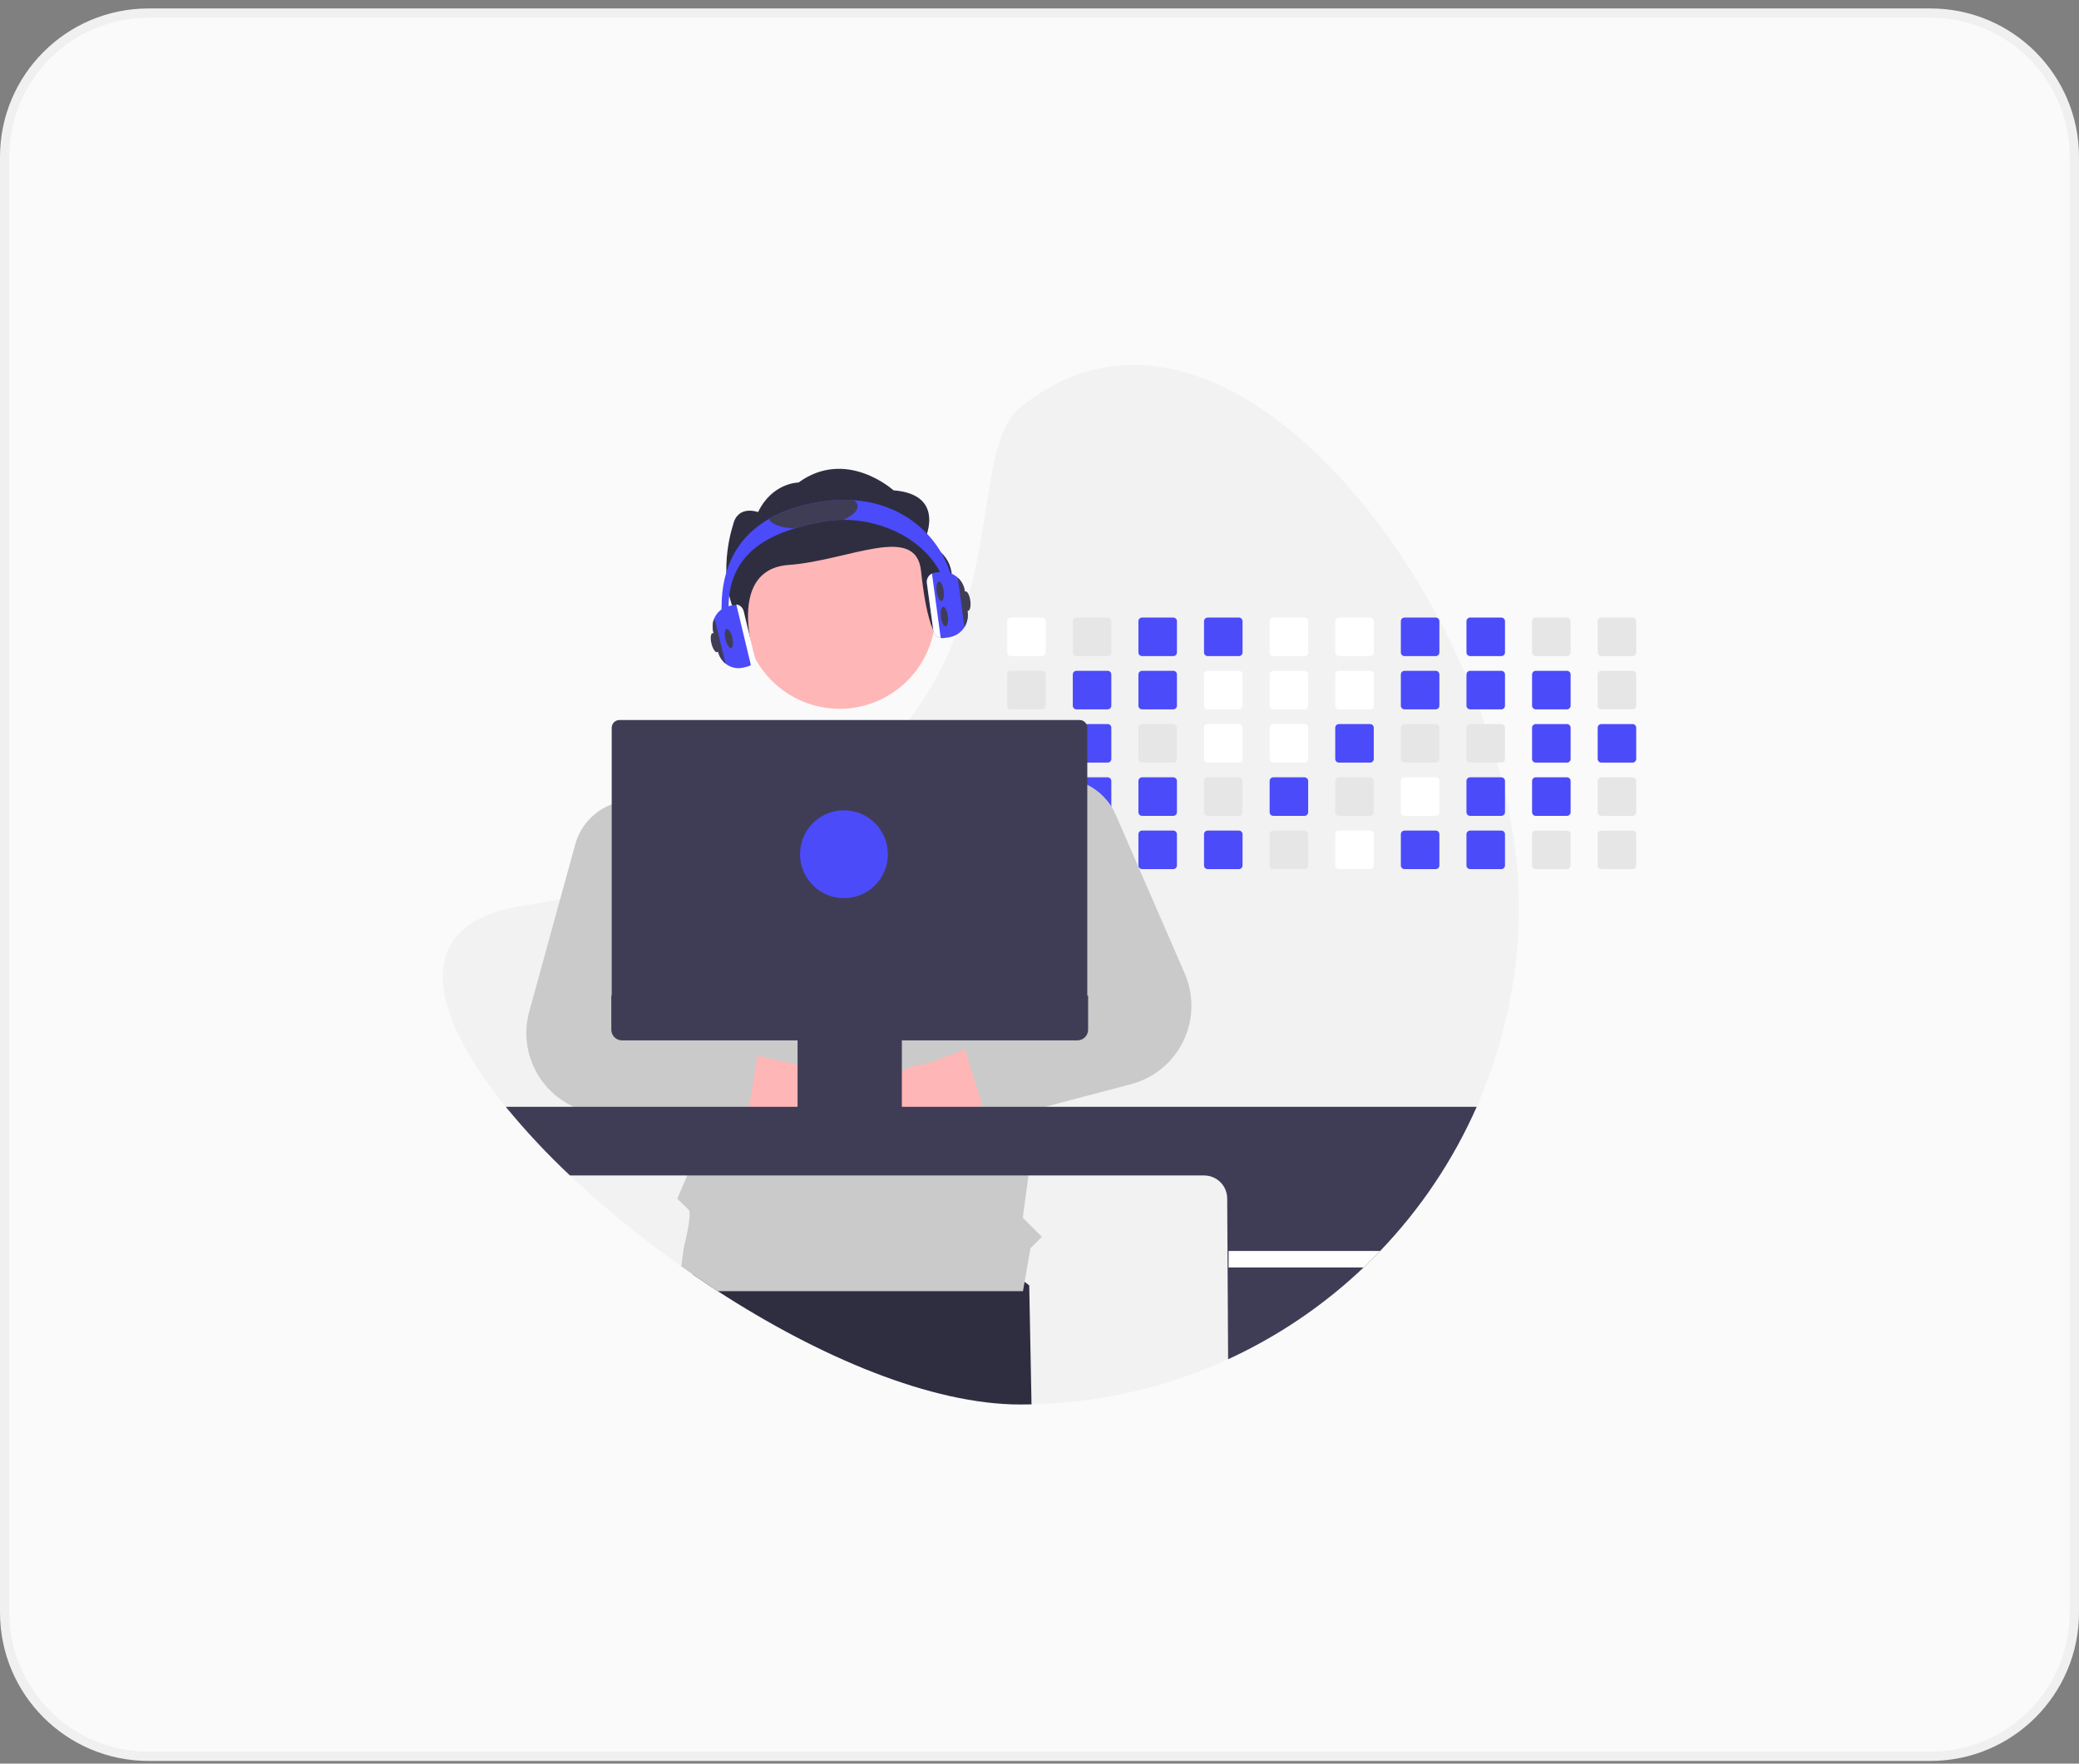 <svg width="224" height="190" viewBox="0 0 224 190" fill="none" xmlns="http://www.w3.org/2000/svg">
<rect x="0" y="0" width="224" height="190" fill="#808080" stroke="none"/>
<path d="M0.5 16.911C0.5 8.351 7.44 1.411 16 1.411H208C216.56 1.411 223.5 8.351 223.5 16.911V173.711C223.5 182.272 216.56 189.211 208 189.211H16C7.44 189.211 0.5 182.272 0.5 173.711V16.911Z" fill="#FAFAFA"/>
<path d="M0.5 16.911C0.5 8.351 7.44 1.411 16 1.411H208C216.56 1.411 223.5 8.351 223.5 16.911V173.711C223.5 182.272 216.56 189.211 208 189.211H16C7.44 189.211 0.5 182.272 0.5 173.711V16.911Z" stroke="#F0F0F0"/>
<g clip-path="url(#clip0_51_435)">
<path d="M163.645 97.598C163.662 111.456 158.305 124.782 148.701 134.773C148.122 135.38 147.527 135.971 146.917 136.548C145.987 137.433 145.026 138.283 144.034 139.099C134.752 146.746 123.164 151.043 111.14 151.297C110.739 151.307 110.337 151.311 109.933 151.311C100.344 151.311 88.282 146.189 77.337 139.099C76.431 138.512 75.534 137.912 74.644 137.298C74.229 137.014 73.815 136.726 73.403 136.433C69.182 133.452 65.174 130.179 61.411 126.637C58.947 124.324 56.637 121.854 54.495 119.241C46.084 108.867 44.23 99.519 56.22 97.598C57.639 97.371 59.017 97.129 60.353 96.871C62.288 96.499 64.14 96.097 65.909 95.665C68.292 95.087 70.53 94.459 72.624 93.782C73.329 93.555 74.017 93.324 74.69 93.088C84.628 89.597 91.28 85.045 95.808 80.106C96.576 79.27 97.284 78.424 97.932 77.567C98.924 76.264 99.825 74.894 100.628 73.468C101.737 71.485 102.668 69.408 103.411 67.261L103.452 67.144C107.055 56.751 105.959 47.112 109.933 43.886C126.923 30.093 148.075 49.735 158.003 72.897C158.503 74.065 158.974 75.239 159.415 76.42C159.613 76.948 159.804 77.476 159.988 78.006C160.472 79.386 160.911 80.77 161.305 82.157C161.456 82.687 161.6 83.215 161.737 83.743C161.884 84.313 162.024 84.882 162.154 85.45C163.12 89.612 163.645 93.717 163.645 97.598Z" fill="#F2F2F2"/>
<path d="M111.14 151.297C110.739 151.306 110.337 151.311 109.933 151.311C100.344 151.311 88.282 146.189 77.337 139.098C76.431 138.512 75.534 137.912 74.644 137.298L75.424 132.551L99.04 129.415L110.893 138.479L111.14 151.297Z" fill="#2F2E41"/>
<path d="M112.276 66.531H108.911C108.807 66.531 108.707 66.573 108.633 66.646C108.56 66.72 108.518 66.82 108.518 66.924V70.291C108.518 70.343 108.528 70.394 108.548 70.441C108.568 70.489 108.597 70.532 108.633 70.568C108.67 70.605 108.713 70.634 108.761 70.653C108.809 70.673 108.86 70.683 108.911 70.683H112.276C112.38 70.683 112.48 70.641 112.554 70.568C112.628 70.495 112.669 70.395 112.67 70.291V66.924C112.669 66.82 112.628 66.72 112.554 66.647C112.48 66.573 112.381 66.531 112.276 66.531Z" fill="white"/>
<path d="M112.276 72.269H108.911C108.807 72.269 108.707 72.31 108.633 72.384C108.56 72.457 108.518 72.557 108.518 72.662V76.028C108.518 76.08 108.528 76.131 108.548 76.179C108.568 76.226 108.597 76.269 108.633 76.306C108.67 76.342 108.713 76.371 108.761 76.391C108.809 76.41 108.86 76.42 108.911 76.42H112.276C112.38 76.42 112.48 76.379 112.554 76.305C112.628 76.232 112.669 76.132 112.67 76.028V72.662C112.669 72.558 112.628 72.458 112.554 72.384C112.48 72.31 112.381 72.269 112.276 72.269Z" fill="#E6E6E6"/>
<path d="M112.276 78.006H108.911C108.807 78.006 108.707 78.047 108.633 78.121C108.56 78.195 108.518 78.295 108.518 78.399V81.764C108.518 81.816 108.528 81.867 108.548 81.915C108.567 81.963 108.596 82.006 108.633 82.042C108.669 82.079 108.713 82.108 108.761 82.128C108.808 82.147 108.859 82.157 108.911 82.157H112.276C112.381 82.157 112.481 82.116 112.554 82.042C112.628 81.968 112.669 81.868 112.67 81.764V78.399C112.669 78.295 112.628 78.195 112.554 78.121C112.48 78.048 112.381 78.006 112.276 78.006Z" fill="#E6E6E6"/>
<path d="M112.663 84.067C112.647 83.976 112.599 83.894 112.528 83.835C112.458 83.776 112.369 83.744 112.276 83.743H108.911C108.807 83.743 108.707 83.785 108.633 83.858C108.56 83.932 108.518 84.032 108.518 84.136V87.502C108.518 87.553 108.528 87.604 108.548 87.652C108.567 87.7 108.596 87.743 108.633 87.78C108.669 87.816 108.713 87.845 108.761 87.865C108.808 87.885 108.859 87.895 108.911 87.895H112.276C112.381 87.895 112.481 87.853 112.554 87.779C112.628 87.706 112.669 87.606 112.67 87.502V84.136C112.67 84.113 112.668 84.09 112.663 84.067Z" fill="#E6E6E6"/>
<path d="M112.429 89.511C112.381 89.491 112.329 89.481 112.276 89.481H108.911C108.859 89.481 108.808 89.491 108.761 89.51C108.713 89.53 108.669 89.559 108.633 89.596C108.596 89.632 108.567 89.675 108.548 89.723C108.528 89.771 108.518 89.822 108.518 89.874V93.239C108.518 93.291 108.528 93.342 108.548 93.39C108.567 93.438 108.596 93.481 108.633 93.518C108.669 93.554 108.713 93.583 108.76 93.603C108.808 93.622 108.859 93.632 108.911 93.632H112.276C112.381 93.632 112.481 93.591 112.554 93.517C112.628 93.443 112.669 93.343 112.67 93.239V89.874C112.669 89.796 112.646 89.721 112.604 89.656C112.561 89.592 112.5 89.541 112.429 89.511Z" fill="#E6E6E6"/>
<path d="M119.346 66.531H115.98C115.876 66.531 115.776 66.573 115.703 66.646C115.629 66.72 115.587 66.82 115.587 66.924V70.291C115.587 70.343 115.598 70.394 115.617 70.441C115.637 70.489 115.666 70.532 115.703 70.568C115.739 70.605 115.783 70.634 115.83 70.653C115.878 70.673 115.929 70.683 115.98 70.683H119.346C119.45 70.683 119.55 70.641 119.623 70.568C119.697 70.495 119.738 70.395 119.739 70.291V66.924C119.739 66.82 119.697 66.72 119.623 66.647C119.55 66.573 119.45 66.531 119.346 66.531Z" fill="#E6E6E6"/>
<path d="M119.346 72.269H115.98C115.876 72.269 115.776 72.31 115.703 72.384C115.629 72.457 115.587 72.557 115.587 72.662V76.028C115.587 76.08 115.598 76.131 115.617 76.179C115.637 76.226 115.666 76.269 115.703 76.306C115.739 76.342 115.783 76.371 115.83 76.391C115.878 76.41 115.929 76.42 115.98 76.42H119.346C119.45 76.42 119.55 76.379 119.623 76.305C119.697 76.232 119.738 76.132 119.739 76.028V72.662C119.739 72.558 119.697 72.458 119.623 72.384C119.55 72.31 119.45 72.269 119.346 72.269Z" fill="#4B4BFA"/>
<path d="M119.346 78.006H115.98C115.876 78.006 115.776 78.047 115.703 78.121C115.629 78.195 115.587 78.295 115.587 78.399V81.764C115.587 81.816 115.597 81.867 115.617 81.915C115.637 81.963 115.666 82.006 115.702 82.042C115.739 82.079 115.782 82.108 115.83 82.128C115.878 82.147 115.929 82.157 115.98 82.157H119.346C119.45 82.157 119.55 82.116 119.624 82.042C119.697 81.968 119.739 81.868 119.739 81.764V78.399C119.739 78.295 119.697 78.195 119.623 78.121C119.55 78.048 119.45 78.006 119.346 78.006Z" fill="#4B4BFA"/>
<path d="M119.346 83.743H115.98C115.898 83.743 115.818 83.769 115.751 83.818C115.684 83.866 115.634 83.934 115.609 84.012C115.595 84.052 115.587 84.094 115.587 84.136V87.502C115.587 87.553 115.597 87.604 115.617 87.652C115.637 87.7 115.666 87.743 115.702 87.78C115.739 87.816 115.782 87.845 115.83 87.865C115.878 87.885 115.929 87.895 115.98 87.895H119.346C119.45 87.895 119.55 87.853 119.624 87.779C119.697 87.706 119.739 87.606 119.739 87.502V84.136C119.739 84.032 119.697 83.932 119.623 83.859C119.55 83.785 119.45 83.743 119.346 83.743Z" fill="#4B4BFA"/>
<path d="M119.346 89.481H115.98C115.929 89.481 115.878 89.491 115.83 89.51C115.782 89.53 115.739 89.559 115.702 89.596C115.666 89.632 115.637 89.675 115.617 89.723C115.597 89.771 115.587 89.822 115.587 89.874V93.239C115.587 93.291 115.597 93.342 115.617 93.39C115.637 93.437 115.666 93.481 115.702 93.517C115.739 93.554 115.782 93.583 115.83 93.603C115.878 93.622 115.929 93.632 115.98 93.632H119.346C119.45 93.632 119.55 93.591 119.624 93.517C119.697 93.443 119.739 93.343 119.739 93.239V89.874C119.739 89.77 119.697 89.67 119.624 89.596C119.55 89.522 119.45 89.481 119.346 89.481Z" fill="#E6E6E6"/>
<path d="M126.415 66.531H123.05C122.946 66.531 122.846 66.573 122.772 66.646C122.698 66.72 122.657 66.82 122.657 66.924V70.291C122.657 70.343 122.667 70.394 122.687 70.441C122.707 70.489 122.736 70.532 122.772 70.568C122.809 70.605 122.852 70.634 122.9 70.653C122.947 70.673 122.998 70.683 123.05 70.683H126.415C126.519 70.683 126.619 70.641 126.693 70.568C126.766 70.495 126.808 70.395 126.808 70.291V66.924C126.808 66.82 126.766 66.72 126.693 66.647C126.619 66.573 126.519 66.531 126.415 66.531Z" fill="#4B4BFA"/>
<path d="M126.415 72.269H123.05C122.946 72.269 122.846 72.31 122.772 72.384C122.698 72.457 122.657 72.557 122.657 72.662V76.028C122.657 76.08 122.667 76.131 122.687 76.179C122.707 76.226 122.736 76.269 122.772 76.306C122.809 76.342 122.852 76.371 122.9 76.391C122.947 76.41 122.998 76.42 123.05 76.42H126.415C126.519 76.42 126.619 76.379 126.693 76.305C126.766 76.232 126.808 76.132 126.808 76.028V72.662C126.808 72.558 126.766 72.458 126.693 72.384C126.619 72.31 126.519 72.269 126.415 72.269Z" fill="#4B4BFA"/>
<path d="M126.415 78.006H123.05C122.946 78.006 122.846 78.047 122.772 78.121C122.698 78.195 122.657 78.295 122.657 78.399V81.764C122.657 81.816 122.667 81.867 122.686 81.915C122.706 81.963 122.735 82.006 122.772 82.042C122.808 82.079 122.852 82.108 122.899 82.128C122.947 82.147 122.998 82.157 123.05 82.157H126.415C126.519 82.157 126.619 82.116 126.693 82.042C126.767 81.968 126.808 81.868 126.808 81.764V78.399C126.808 78.295 126.766 78.195 126.693 78.121C126.619 78.048 126.519 78.006 126.415 78.006Z" fill="#E6E6E6"/>
<path d="M126.415 83.743H123.05C122.946 83.743 122.846 83.785 122.772 83.858C122.698 83.932 122.657 84.032 122.657 84.136V87.502C122.657 87.553 122.667 87.604 122.686 87.652C122.706 87.7 122.735 87.743 122.772 87.78C122.808 87.816 122.852 87.845 122.899 87.865C122.947 87.885 122.998 87.895 123.05 87.895H126.415C126.519 87.895 126.619 87.853 126.693 87.779C126.767 87.706 126.808 87.606 126.808 87.502V84.136C126.808 84.032 126.766 83.932 126.693 83.859C126.619 83.785 126.519 83.743 126.415 83.743Z" fill="#4B4BFA"/>
<path d="M126.415 89.481H123.05C122.998 89.481 122.947 89.491 122.899 89.51C122.852 89.53 122.808 89.559 122.772 89.596C122.735 89.632 122.706 89.675 122.686 89.723C122.667 89.771 122.657 89.822 122.657 89.874V93.239C122.657 93.291 122.667 93.342 122.686 93.39C122.706 93.437 122.735 93.481 122.772 93.517C122.808 93.554 122.852 93.583 122.899 93.603C122.947 93.622 122.998 93.632 123.05 93.632H126.415C126.519 93.632 126.619 93.591 126.693 93.517C126.767 93.443 126.808 93.343 126.808 93.239V89.874C126.808 89.77 126.767 89.67 126.693 89.596C126.619 89.522 126.519 89.481 126.415 89.481Z" fill="#4B4BFA"/>
<path d="M133.484 66.531H130.119C130.015 66.531 129.915 66.573 129.841 66.646C129.768 66.72 129.726 66.82 129.726 66.924V70.291C129.726 70.343 129.736 70.394 129.756 70.441C129.776 70.489 129.805 70.532 129.841 70.568C129.878 70.605 129.921 70.634 129.969 70.653C130.017 70.673 130.068 70.683 130.119 70.683H133.484C133.588 70.683 133.688 70.641 133.762 70.568C133.836 70.495 133.877 70.395 133.878 70.291V66.924C133.877 66.82 133.836 66.72 133.762 66.647C133.688 66.573 133.589 66.531 133.484 66.531Z" fill="#4B4BFA"/>
<path d="M133.484 72.269H130.119C130.015 72.269 129.915 72.31 129.841 72.384C129.768 72.457 129.726 72.557 129.726 72.662V76.028C129.726 76.08 129.736 76.131 129.756 76.179C129.776 76.226 129.805 76.269 129.841 76.306C129.878 76.342 129.921 76.371 129.969 76.391C130.017 76.41 130.068 76.42 130.119 76.42H133.484C133.588 76.42 133.688 76.379 133.762 76.305C133.836 76.232 133.877 76.132 133.878 76.028V72.662C133.877 72.558 133.836 72.458 133.762 72.384C133.688 72.31 133.589 72.269 133.484 72.269Z" fill="white"/>
<path d="M133.484 78.006H130.119C130.015 78.006 129.915 78.047 129.841 78.121C129.768 78.195 129.726 78.295 129.726 78.399V81.764C129.726 81.816 129.736 81.867 129.756 81.915C129.776 81.963 129.804 82.006 129.841 82.042C129.877 82.079 129.921 82.108 129.969 82.128C130.016 82.147 130.067 82.157 130.119 82.157H133.484C133.589 82.157 133.689 82.116 133.762 82.042C133.836 81.968 133.877 81.868 133.878 81.764V78.399C133.877 78.295 133.836 78.195 133.762 78.121C133.688 78.048 133.589 78.006 133.484 78.006Z" fill="white"/>
<path d="M133.484 83.743H130.119C130.015 83.743 129.915 83.785 129.841 83.858C129.768 83.932 129.726 84.032 129.726 84.136V87.502C129.726 87.553 129.736 87.604 129.756 87.652C129.776 87.7 129.804 87.743 129.841 87.78C129.877 87.816 129.921 87.845 129.969 87.865C130.016 87.885 130.067 87.895 130.119 87.895H133.484C133.589 87.895 133.689 87.853 133.762 87.779C133.836 87.706 133.877 87.606 133.878 87.502V84.136C133.877 84.032 133.836 83.932 133.762 83.859C133.688 83.785 133.589 83.743 133.484 83.743Z" fill="#E6E6E6"/>
<path d="M133.484 89.481H130.119C130.067 89.481 130.016 89.491 129.969 89.51C129.921 89.53 129.877 89.559 129.841 89.596C129.804 89.632 129.776 89.675 129.756 89.723C129.736 89.771 129.726 89.822 129.726 89.874V93.239C129.726 93.291 129.736 93.342 129.756 93.39C129.776 93.437 129.804 93.481 129.841 93.517C129.877 93.554 129.921 93.583 129.969 93.603C130.016 93.622 130.067 93.632 130.119 93.632H133.484C133.589 93.632 133.689 93.591 133.762 93.517C133.836 93.443 133.877 93.343 133.878 93.239V89.874C133.877 89.77 133.836 89.67 133.762 89.596C133.689 89.522 133.589 89.481 133.484 89.481Z" fill="#4B4BFA"/>
<path d="M140.554 66.531H137.187C137.083 66.532 136.983 66.573 136.91 66.647C136.836 66.721 136.795 66.82 136.795 66.924V70.291C136.795 70.395 136.836 70.495 136.91 70.568C136.983 70.641 137.083 70.683 137.187 70.683H140.554C140.658 70.683 140.757 70.641 140.831 70.568C140.905 70.495 140.946 70.395 140.947 70.291V66.924C140.946 66.82 140.905 66.72 140.831 66.647C140.758 66.573 140.658 66.531 140.554 66.531Z" fill="white"/>
<path d="M140.554 72.269H137.187C137.083 72.269 136.983 72.311 136.91 72.384C136.836 72.458 136.795 72.558 136.795 72.662V76.028C136.795 76.132 136.836 76.232 136.91 76.305C136.983 76.379 137.083 76.42 137.187 76.42H140.554C140.658 76.42 140.757 76.379 140.831 76.305C140.905 76.232 140.946 76.132 140.947 76.028V72.662C140.946 72.558 140.905 72.458 140.831 72.384C140.758 72.31 140.658 72.269 140.554 72.269Z" fill="white"/>
<path d="M140.554 78.006H137.187C137.083 78.006 136.983 78.048 136.91 78.121C136.836 78.195 136.795 78.295 136.795 78.399V81.764C136.795 81.816 136.805 81.867 136.825 81.915C136.844 81.962 136.873 82.005 136.909 82.042C136.946 82.079 136.989 82.108 137.037 82.127C137.084 82.147 137.135 82.157 137.187 82.157H140.554C140.658 82.157 140.758 82.116 140.831 82.042C140.905 81.968 140.947 81.868 140.947 81.764V78.399C140.946 78.295 140.905 78.195 140.831 78.121C140.758 78.048 140.658 78.006 140.554 78.006Z" fill="white"/>
<path d="M140.554 83.743H137.187C137.083 83.743 136.983 83.785 136.91 83.859C136.836 83.933 136.795 84.032 136.795 84.136V87.502C136.795 87.553 136.805 87.604 136.825 87.652C136.844 87.7 136.873 87.743 136.909 87.779C136.946 87.816 136.989 87.845 137.037 87.865C137.084 87.884 137.135 87.895 137.187 87.895H140.554C140.658 87.895 140.758 87.853 140.831 87.779C140.905 87.706 140.947 87.606 140.947 87.502V84.136C140.946 84.032 140.905 83.932 140.831 83.859C140.758 83.785 140.658 83.743 140.554 83.743Z" fill="#4B4BFA"/>
<path d="M140.554 89.481H137.187C137.135 89.481 137.084 89.491 137.037 89.511C136.989 89.531 136.946 89.559 136.909 89.596C136.873 89.633 136.844 89.676 136.825 89.724C136.805 89.771 136.795 89.822 136.795 89.874V93.239C136.795 93.291 136.805 93.342 136.825 93.389C136.844 93.437 136.873 93.48 136.909 93.517C136.946 93.553 136.989 93.582 137.037 93.602C137.084 93.622 137.135 93.632 137.187 93.632H140.554C140.658 93.632 140.758 93.591 140.831 93.517C140.905 93.443 140.947 93.343 140.947 93.239V89.874C140.947 89.77 140.905 89.67 140.831 89.596C140.758 89.522 140.658 89.481 140.554 89.481Z" fill="#E6E6E6"/>
<path d="M147.623 66.531H144.256C144.152 66.532 144.052 66.573 143.979 66.647C143.906 66.721 143.864 66.82 143.865 66.924V70.291C143.865 70.395 143.906 70.495 143.979 70.568C144.053 70.641 144.152 70.683 144.256 70.683H147.623C147.727 70.683 147.827 70.641 147.9 70.568C147.974 70.495 148.016 70.395 148.016 70.291V66.924C148.016 66.82 147.974 66.72 147.9 66.647C147.827 66.573 147.727 66.532 147.623 66.531Z" fill="white"/>
<path d="M147.623 72.269H144.256C144.152 72.269 144.052 72.311 143.979 72.384C143.906 72.458 143.864 72.558 143.865 72.662V76.028C143.865 76.132 143.906 76.232 143.979 76.305C144.053 76.379 144.152 76.42 144.256 76.42H147.623C147.727 76.42 147.827 76.379 147.9 76.305C147.974 76.232 148.016 76.132 148.016 76.028V72.662C148.016 72.558 147.974 72.458 147.9 72.384C147.827 72.31 147.727 72.269 147.623 72.269Z" fill="white"/>
<path d="M147.623 78.006H144.256C144.152 78.006 144.052 78.048 143.979 78.121C143.906 78.195 143.864 78.295 143.865 78.399V81.764C143.864 81.816 143.874 81.867 143.894 81.915C143.914 81.962 143.942 82.005 143.979 82.042C144.015 82.079 144.058 82.108 144.106 82.127C144.154 82.147 144.205 82.157 144.256 82.157H147.623C147.727 82.157 147.827 82.116 147.901 82.042C147.974 81.968 148.016 81.868 148.016 81.764V78.399C148.016 78.295 147.974 78.195 147.9 78.121C147.827 78.048 147.727 78.006 147.623 78.006Z" fill="#4B4BFA"/>
<path d="M147.623 83.743H144.256C144.152 83.743 144.052 83.785 143.979 83.859C143.906 83.933 143.864 84.032 143.865 84.136V87.502C143.864 87.553 143.874 87.604 143.894 87.652C143.914 87.7 143.942 87.743 143.979 87.779C144.015 87.816 144.058 87.845 144.106 87.865C144.154 87.884 144.205 87.895 144.256 87.895H147.623C147.727 87.895 147.827 87.853 147.901 87.779C147.974 87.706 148.016 87.606 148.016 87.502V84.136C148.016 84.032 147.974 83.932 147.9 83.859C147.827 83.785 147.727 83.743 147.623 83.743Z" fill="#E6E6E6"/>
<path d="M147.623 89.481H144.256C144.205 89.481 144.154 89.491 144.106 89.511C144.058 89.531 144.015 89.559 143.979 89.596C143.942 89.633 143.914 89.676 143.894 89.724C143.874 89.771 143.864 89.822 143.865 89.874V93.239C143.864 93.291 143.874 93.342 143.894 93.389C143.914 93.437 143.942 93.48 143.979 93.517C144.015 93.553 144.058 93.582 144.106 93.602C144.154 93.622 144.205 93.632 144.256 93.632H147.623C147.727 93.632 147.827 93.591 147.901 93.517C147.974 93.443 148.016 93.343 148.016 93.239V89.874C148.016 89.77 147.974 89.67 147.901 89.596C147.827 89.522 147.727 89.481 147.623 89.481Z" fill="white"/>
<path d="M154.692 66.531H151.325C151.221 66.532 151.122 66.573 151.048 66.647C150.975 66.721 150.934 66.82 150.934 66.924V70.291C150.934 70.395 150.975 70.495 151.049 70.568C151.122 70.641 151.222 70.683 151.325 70.683H154.692C154.796 70.683 154.896 70.641 154.97 70.568C155.043 70.495 155.085 70.395 155.085 70.291V66.924C155.085 66.82 155.043 66.72 154.97 66.647C154.896 66.573 154.796 66.532 154.692 66.531Z" fill="#4B4BFA"/>
<path d="M154.692 72.269H151.325C151.221 72.269 151.122 72.311 151.048 72.384C150.975 72.458 150.934 72.558 150.934 72.662V76.028C150.934 76.132 150.975 76.232 151.049 76.305C151.122 76.379 151.222 76.42 151.325 76.42H154.692C154.796 76.42 154.896 76.379 154.97 76.305C155.043 76.232 155.085 76.132 155.085 76.028V72.662C155.085 72.558 155.043 72.458 154.97 72.384C154.896 72.31 154.796 72.269 154.692 72.269Z" fill="#4B4BFA"/>
<path d="M154.692 78.006H151.325C151.221 78.006 151.122 78.048 151.048 78.121C150.975 78.195 150.934 78.295 150.934 78.399V81.764C150.934 81.816 150.944 81.867 150.963 81.915C150.983 81.962 151.012 82.005 151.048 82.042C151.084 82.079 151.128 82.108 151.175 82.127C151.223 82.147 151.274 82.157 151.325 82.157H154.692C154.796 82.157 154.896 82.116 154.97 82.042C155.044 81.968 155.085 81.868 155.085 81.764V78.399C155.085 78.295 155.043 78.195 154.97 78.121C154.896 78.048 154.796 78.006 154.692 78.006Z" fill="#E6E6E6"/>
<path d="M154.692 83.743H151.325C151.221 83.743 151.122 83.785 151.048 83.859C150.975 83.933 150.934 84.032 150.934 84.136V87.502C150.934 87.553 150.944 87.604 150.963 87.652C150.983 87.7 151.012 87.743 151.048 87.779C151.084 87.816 151.128 87.845 151.175 87.865C151.223 87.884 151.274 87.895 151.325 87.895H154.692C154.796 87.895 154.896 87.853 154.97 87.779C155.044 87.706 155.085 87.606 155.085 87.502V84.136C155.085 84.032 155.043 83.932 154.97 83.859C154.896 83.785 154.796 83.743 154.692 83.743Z" fill="white"/>
<path d="M154.692 89.481H151.325C151.274 89.481 151.223 89.491 151.175 89.511C151.128 89.531 151.084 89.559 151.048 89.596C151.012 89.633 150.983 89.676 150.963 89.724C150.944 89.771 150.934 89.822 150.934 89.874V93.239C150.934 93.291 150.944 93.342 150.963 93.389C150.983 93.437 151.012 93.48 151.048 93.517C151.084 93.553 151.128 93.582 151.175 93.602C151.223 93.622 151.274 93.632 151.325 93.632H154.692C154.796 93.632 154.896 93.591 154.97 93.517C155.044 93.443 155.085 93.343 155.085 93.239V89.874C155.085 89.77 155.044 89.67 154.97 89.596C154.896 89.522 154.796 89.481 154.692 89.481Z" fill="#4B4BFA"/>
<path d="M161.761 66.531H158.394C158.29 66.532 158.191 66.573 158.117 66.647C158.044 66.721 158.003 66.82 158.003 66.924V70.291C158.003 70.395 158.044 70.495 158.118 70.568C158.191 70.641 158.291 70.683 158.394 70.683H161.761C161.865 70.683 161.965 70.641 162.039 70.568C162.112 70.495 162.154 70.395 162.154 70.291V66.924C162.154 66.82 162.113 66.72 162.039 66.647C161.965 66.573 161.865 66.532 161.761 66.531Z" fill="#4B4BFA"/>
<path d="M161.761 72.269H158.394C158.29 72.269 158.191 72.311 158.117 72.384C158.044 72.458 158.003 72.558 158.003 72.662V76.028C158.003 76.132 158.044 76.232 158.118 76.305C158.191 76.379 158.291 76.42 158.394 76.42H161.761C161.865 76.42 161.965 76.379 162.039 76.305C162.112 76.232 162.154 76.132 162.154 76.028V72.662C162.154 72.558 162.113 72.458 162.039 72.384C161.965 72.31 161.865 72.269 161.761 72.269Z" fill="#4B4BFA"/>
<path d="M161.761 78.006H158.394C158.29 78.006 158.191 78.048 158.117 78.121C158.044 78.195 158.003 78.295 158.003 78.399V81.764C158.003 81.816 158.013 81.867 158.032 81.915C158.052 81.962 158.081 82.005 158.117 82.042C158.154 82.079 158.197 82.108 158.244 82.127C158.292 82.147 158.343 82.157 158.394 82.157H161.761C161.866 82.157 161.965 82.116 162.039 82.042C162.113 81.968 162.154 81.868 162.154 81.764V78.399C162.154 78.295 162.113 78.195 162.039 78.121C161.965 78.048 161.865 78.006 161.761 78.006Z" fill="#E6E6E6"/>
<path d="M161.761 83.743H158.394C158.29 83.743 158.191 83.785 158.117 83.859C158.044 83.933 158.003 84.032 158.003 84.136V87.502C158.003 87.553 158.013 87.604 158.032 87.652C158.052 87.7 158.081 87.743 158.117 87.779C158.154 87.816 158.197 87.845 158.244 87.865C158.292 87.884 158.343 87.895 158.394 87.895H161.761C161.866 87.895 161.965 87.853 162.039 87.779C162.113 87.706 162.154 87.606 162.154 87.502V84.136C162.154 84.032 162.113 83.932 162.039 83.859C161.965 83.785 161.865 83.743 161.761 83.743Z" fill="#4B4BFA"/>
<path d="M161.761 89.481H158.394C158.343 89.481 158.292 89.491 158.244 89.511C158.197 89.531 158.154 89.559 158.117 89.596C158.081 89.633 158.052 89.676 158.032 89.724C158.013 89.771 158.003 89.822 158.003 89.874V93.239C158.003 93.291 158.013 93.342 158.032 93.389C158.052 93.437 158.081 93.48 158.117 93.517C158.154 93.553 158.197 93.582 158.244 93.602C158.292 93.622 158.343 93.632 158.394 93.632H161.761C161.866 93.632 161.965 93.591 162.039 93.517C162.113 93.443 162.154 93.343 162.154 93.239V89.874C162.154 89.77 162.113 89.67 162.039 89.596C161.965 89.522 161.866 89.481 161.761 89.481Z" fill="#4B4BFA"/>
<path d="M168.831 66.531H165.464C165.36 66.532 165.26 66.573 165.187 66.647C165.113 66.721 165.072 66.82 165.072 66.924V70.291C165.072 70.395 165.114 70.495 165.187 70.568C165.26 70.641 165.36 70.683 165.464 70.683H168.831C168.935 70.683 169.034 70.641 169.108 70.568C169.182 70.495 169.223 70.395 169.224 70.291V66.924C169.223 66.82 169.182 66.72 169.108 66.647C169.035 66.573 168.935 66.532 168.831 66.531Z" fill="#E6E6E6"/>
<path d="M168.831 72.269H165.464C165.36 72.269 165.26 72.311 165.187 72.384C165.113 72.458 165.072 72.558 165.072 72.662V76.028C165.072 76.132 165.114 76.232 165.187 76.305C165.26 76.379 165.36 76.42 165.464 76.42H168.831C168.935 76.42 169.034 76.379 169.108 76.305C169.182 76.232 169.223 76.132 169.224 76.028V72.662C169.223 72.558 169.182 72.458 169.108 72.384C169.035 72.31 168.935 72.269 168.831 72.269Z" fill="#4B4BFA"/>
<path d="M168.831 78.006H165.464C165.36 78.006 165.26 78.048 165.187 78.121C165.113 78.195 165.072 78.295 165.072 78.399V81.764C165.072 81.816 165.082 81.867 165.102 81.915C165.121 81.962 165.15 82.005 165.187 82.042C165.223 82.079 165.266 82.108 165.314 82.127C165.361 82.147 165.412 82.157 165.464 82.157H168.831C168.935 82.157 169.035 82.116 169.109 82.042C169.182 81.968 169.224 81.868 169.224 81.764V78.399C169.223 78.295 169.182 78.195 169.108 78.121C169.035 78.048 168.935 78.006 168.831 78.006Z" fill="#4B4BFA"/>
<path d="M168.831 83.743H165.464C165.36 83.743 165.26 83.785 165.187 83.859C165.113 83.933 165.072 84.032 165.072 84.136V87.502C165.072 87.553 165.082 87.604 165.102 87.652C165.121 87.7 165.15 87.743 165.187 87.779C165.223 87.816 165.266 87.845 165.314 87.865C165.361 87.884 165.412 87.895 165.464 87.895H168.831C168.935 87.895 169.035 87.853 169.109 87.779C169.182 87.706 169.224 87.606 169.224 87.502V84.136C169.223 84.032 169.182 83.932 169.108 83.859C169.035 83.785 168.935 83.743 168.831 83.743Z" fill="#4B4BFA"/>
<path d="M168.831 89.481H165.464C165.412 89.481 165.361 89.491 165.314 89.511C165.266 89.531 165.223 89.559 165.187 89.596C165.15 89.633 165.121 89.676 165.102 89.724C165.082 89.771 165.072 89.822 165.072 89.874V93.239C165.072 93.291 165.082 93.342 165.102 93.389C165.121 93.437 165.15 93.48 165.187 93.517C165.223 93.553 165.266 93.582 165.314 93.602C165.361 93.622 165.412 93.632 165.464 93.632H168.831C168.935 93.632 169.035 93.591 169.109 93.517C169.182 93.443 169.224 93.343 169.224 93.239V89.874C169.224 89.77 169.182 89.67 169.109 89.596C169.035 89.522 168.935 89.481 168.831 89.481Z" fill="#E6E6E6"/>
<path d="M175.9 66.531H172.533C172.429 66.532 172.329 66.573 172.256 66.647C172.183 66.721 172.141 66.82 172.141 66.924V70.291C172.141 70.395 172.183 70.495 172.256 70.568C172.33 70.641 172.429 70.683 172.533 70.683H175.9C176.004 70.683 176.104 70.641 176.177 70.568C176.251 70.495 176.292 70.395 176.293 70.291V66.924C176.293 66.82 176.251 66.72 176.177 66.647C176.104 66.573 176.004 66.532 175.9 66.531Z" fill="#E6E6E6"/>
<path d="M175.9 72.269H172.533C172.429 72.269 172.329 72.311 172.256 72.384C172.183 72.458 172.141 72.558 172.141 72.662V76.028C172.141 76.132 172.183 76.232 172.256 76.305C172.33 76.379 172.429 76.42 172.533 76.42H175.9C176.004 76.42 176.104 76.379 176.177 76.305C176.251 76.232 176.292 76.132 176.293 76.028V72.662C176.293 72.558 176.251 72.458 176.177 72.384C176.104 72.31 176.004 72.269 175.9 72.269Z" fill="#E6E6E6"/>
<path d="M175.9 78.006H172.533C172.429 78.006 172.329 78.048 172.256 78.121C172.183 78.195 172.141 78.295 172.141 78.399V81.764C172.141 81.816 172.151 81.867 172.171 81.915C172.19 81.962 172.219 82.005 172.256 82.042C172.292 82.079 172.335 82.108 172.383 82.127C172.43 82.147 172.481 82.157 172.533 82.157H175.9C176.004 82.157 176.104 82.116 176.178 82.042C176.251 81.968 176.293 81.868 176.293 81.764V78.399C176.293 78.295 176.251 78.195 176.177 78.121C176.104 78.048 176.004 78.006 175.9 78.006Z" fill="#4B4BFA"/>
<path d="M175.9 83.743H172.533C172.429 83.743 172.329 83.785 172.256 83.859C172.183 83.933 172.141 84.032 172.141 84.136V87.502C172.141 87.553 172.151 87.604 172.171 87.652C172.19 87.7 172.219 87.743 172.256 87.779C172.292 87.816 172.335 87.845 172.383 87.865C172.43 87.884 172.481 87.895 172.533 87.895H175.9C176.004 87.895 176.104 87.853 176.178 87.779C176.251 87.706 176.293 87.606 176.293 87.502V84.136C176.293 84.032 176.251 83.932 176.177 83.859C176.104 83.785 176.004 83.743 175.9 83.743Z" fill="#E6E6E6"/>
<path d="M175.9 89.481H172.533C172.481 89.481 172.43 89.491 172.383 89.511C172.335 89.531 172.292 89.559 172.256 89.596C172.219 89.633 172.19 89.676 172.171 89.724C172.151 89.771 172.141 89.822 172.141 89.874V93.239C172.141 93.291 172.151 93.342 172.171 93.389C172.19 93.437 172.219 93.48 172.256 93.517C172.292 93.553 172.335 93.582 172.383 93.602C172.43 93.622 172.481 93.632 172.533 93.632H175.9C176.004 93.632 176.104 93.591 176.178 93.517C176.251 93.443 176.293 93.343 176.293 93.239V89.874C176.293 89.77 176.251 89.67 176.178 89.596C176.104 89.522 176.004 89.481 175.9 89.481Z" fill="#E6E6E6"/>
<path d="M98.519 139.099H98.425L98.505 139.088L98.519 139.099Z" fill="#2F2E41"/>
<path d="M90.463 76.359C96.168 76.359 100.792 71.734 100.792 66.03C100.792 60.325 96.168 55.701 90.463 55.701C84.759 55.701 80.134 60.325 80.134 66.03C80.134 71.734 84.759 76.359 90.463 76.359Z" fill="#FFB6B6"/>
<path d="M99.509 58.457C99.509 58.457 102.211 53.292 96.267 52.823C96.267 52.823 91.2 48.227 86.036 51.983C86.036 51.983 83.219 51.983 81.678 55.17C81.678 55.17 79.463 54.33 78.976 56.579C78.976 56.579 77.355 61.274 78.976 65.499C80.597 69.725 81.136 70.194 81.136 70.194C81.136 70.194 78.472 61.335 84.956 60.866C91.44 60.396 98.696 56.344 99.237 61.509C99.777 66.673 100.59 67.946 100.59 67.946C100.59 67.946 105.723 60.57 99.509 58.457Z" fill="#2F2E41"/>
<path d="M117.182 91.486L117.149 91.661L116.776 93.632L114.195 107.269L114.042 108.072L113.722 109.769L113.283 112.085L112.311 117.218L112.033 118.689L111.929 119.241L111.893 119.434L111.604 120.957L111.516 121.416L110.812 126.637L110.196 131.186L112.255 133.245L111.028 134.473L110.222 139.088L110.223 139.099H77.337C76.007 138.237 74.695 137.348 73.403 136.433L73.674 134.408C73.674 134.408 74.605 130.79 74.213 130.357C73.823 129.925 72.968 129.152 72.968 129.152L74.046 126.637L74.195 126.288L73.944 121.082L73.938 120.957L73.855 119.241L73.845 119.02L73.828 118.689L73.509 112.085L73.503 111.977L73.406 109.975L73.316 108.072L73.276 107.269L72.888 99.237L72.625 93.782L72.395 89.033L73.319 88.72L83.198 85.363L87.291 80.043L95.808 80.106L99.978 80.138L106.935 86.59L108.518 87.346L108.53 87.352L109.666 87.895L112.544 89.269L115.587 90.724L117.149 91.469L117.182 91.486Z" fill="#CACACA"/>
<path d="M88.391 123.603C87.767 123.845 87.098 123.947 86.43 123.902C85.762 123.857 85.112 123.666 84.526 123.342C83.94 123.019 83.432 122.571 83.037 122.03C82.643 121.489 82.372 120.869 82.244 120.212L66.134 117.926L71.734 111.591L86.174 114.733C87.292 114.59 88.423 114.863 89.354 115.499C90.284 116.134 90.949 117.089 91.222 118.183C91.496 119.276 91.359 120.432 90.837 121.431C90.315 122.43 89.445 123.202 88.391 123.603Z" fill="#FFB6B6"/>
<path d="M81.209 112.085C80.91 111.707 80.488 111.446 80.016 111.349L73.406 109.975L72.728 109.834C72.333 109.752 71.96 109.587 71.634 109.351C71.307 109.115 71.035 108.812 70.833 108.463C70.624 108.097 70.498 107.689 70.463 107.269C70.431 106.887 70.477 106.502 70.597 106.138L72.888 99.237L74.374 94.758C74.554 94.218 74.66 93.656 74.69 93.088C74.773 91.514 74.286 89.964 73.319 88.72C72.468 87.627 71.289 86.836 69.955 86.465C68.62 86.094 67.202 86.161 65.909 86.658C65.871 86.672 65.832 86.687 65.794 86.702C64.867 87.072 64.039 87.653 63.375 88.398C62.711 89.144 62.229 90.034 61.968 90.997L60.353 96.871L57.023 108.979C56.689 110.192 56.622 111.463 56.825 112.704C57.029 113.946 57.498 115.129 58.201 116.172C58.904 117.216 59.824 118.095 60.898 118.75C61.972 119.405 63.175 119.82 64.424 119.967L73.945 121.082L78.35 121.599C78.859 121.661 79.373 121.528 79.789 121.227C80.205 120.926 80.492 120.48 80.593 119.977C80.601 119.95 80.606 119.922 80.61 119.894L80.716 119.241L81.612 113.741L81.621 113.685C81.668 113.404 81.656 113.117 81.585 112.841C81.513 112.566 81.385 112.308 81.209 112.085Z" fill="#CACACA"/>
<path d="M98.653 123.779C99.305 123.93 99.982 123.937 100.637 123.798C101.292 123.659 101.908 123.379 102.443 122.976C102.977 122.573 103.417 122.058 103.731 121.467C104.045 120.876 104.226 120.223 104.261 119.555L119.887 115.02L113.45 109.539L99.597 114.685C98.471 114.701 97.389 115.131 96.557 115.891C95.726 116.652 95.202 117.691 95.086 118.812C94.969 119.933 95.268 121.058 95.925 121.973C96.583 122.889 97.553 123.531 98.653 123.779Z" fill="#FFB6B6"/>
<path d="M127.646 104.877L120.214 87.772C119.606 86.368 118.52 85.225 117.149 84.545C116.725 84.336 116.28 84.174 115.822 84.061C115.751 84.043 115.68 84.026 115.609 84.012C114.636 83.8 113.627 83.819 112.664 84.067C111.782 84.293 110.959 84.703 110.247 85.269C109.534 85.835 108.95 86.545 108.53 87.352C108.526 87.359 108.522 87.366 108.518 87.373C108.05 88.279 107.801 89.283 107.791 90.303C107.781 91.323 108.011 92.332 108.462 93.247L108.554 93.431L113.806 103.979C113.986 104.34 114.087 104.734 114.103 105.137C114.119 105.539 114.05 105.941 113.9 106.314C113.75 106.688 113.523 107.026 113.233 107.306C112.943 107.586 112.598 107.802 112.219 107.938L111.85 108.072L105.216 110.468C104.719 110.645 104.309 111.009 104.074 111.483C103.839 111.956 103.797 112.502 103.957 113.006L103.974 113.059L105.833 119.01C105.842 119.037 105.851 119.064 105.862 119.091C105.878 119.142 105.898 119.193 105.922 119.241C106.12 119.684 106.469 120.042 106.907 120.251C107.346 120.46 107.844 120.505 108.312 120.379L111.892 119.434L112.623 119.241L121.867 116.799C123.084 116.478 124.216 115.897 125.188 115.097C126.159 114.298 126.946 113.297 127.495 112.165C128.043 111.033 128.341 109.796 128.367 108.538C128.393 107.28 128.147 106.031 127.646 104.877Z" fill="#CACACA"/>
<path d="M54.495 119.241C56.637 121.854 58.947 124.324 61.411 126.637H129.741C130.399 126.638 131.03 126.9 131.496 127.365C131.961 127.831 132.223 128.462 132.223 129.12L132.322 146.435C136.525 144.504 140.462 142.038 144.034 139.098C145.025 138.284 145.986 137.433 146.917 136.548C147.526 135.971 148.121 135.379 148.701 134.773C153.049 130.243 156.57 124.986 159.105 119.241H54.495Z" fill="#3F3D56"/>
<path d="M148.701 134.773C148.122 135.379 147.527 135.971 146.917 136.548H132.372V134.773H148.701Z" fill="white"/>
<path d="M117.046 78.006C116.974 77.873 116.868 77.763 116.738 77.686C116.609 77.608 116.461 77.568 116.31 77.568H66.746C66.524 77.568 66.311 77.657 66.154 77.814C65.997 77.971 65.909 78.184 65.909 78.407V108.072H117.149V78.407C117.15 78.266 117.114 78.129 117.046 78.006Z" fill="#3F3D56"/>
<path d="M65.864 107.268V110.929C65.864 111.081 65.894 111.231 65.952 111.371C66.01 111.511 66.095 111.639 66.203 111.746C66.31 111.853 66.437 111.939 66.577 111.997C66.718 112.055 66.868 112.085 67.02 112.085H85.932V119.309H85.681C85.661 119.309 85.641 119.313 85.623 119.321C85.605 119.328 85.588 119.339 85.575 119.353C85.561 119.367 85.55 119.384 85.542 119.402C85.534 119.42 85.531 119.439 85.531 119.459V119.962C85.531 119.981 85.534 120.001 85.542 120.019C85.55 120.037 85.561 120.054 85.575 120.068C85.588 120.082 85.605 120.093 85.623 120.1C85.641 120.108 85.661 120.112 85.681 120.112H97.421C97.441 120.112 97.46 120.108 97.479 120.1C97.497 120.093 97.513 120.082 97.527 120.068C97.541 120.054 97.552 120.037 97.56 120.019C97.567 120.001 97.571 119.981 97.571 119.962V119.459C97.571 119.439 97.567 119.42 97.56 119.402C97.552 119.384 97.541 119.367 97.527 119.353C97.513 119.339 97.497 119.328 97.479 119.321C97.46 119.313 97.441 119.309 97.421 119.309H97.17V112.085H116.082C116.234 112.085 116.384 112.055 116.525 111.997C116.665 111.939 116.792 111.853 116.9 111.746C117.007 111.639 117.092 111.511 117.15 111.371C117.208 111.231 117.238 111.081 117.238 110.929V107.268H65.864Z" fill="#3F3D56"/>
<path d="M90.93 96.762C93.544 96.762 95.663 94.643 95.663 92.029C95.663 89.415 93.544 87.296 90.93 87.296C88.317 87.296 86.198 89.415 86.198 92.029C86.198 94.643 88.317 96.762 90.93 96.762Z" fill="#4B4BFA"/>
<path d="M102.989 65.466H102.233C102.233 59.751 96.578 56.006 90.872 56.003C90.042 56.001 89.214 56.081 88.4 56.243C87.484 56.426 86.533 56.645 85.599 56.931C81.915 58.061 78.498 60.244 78.498 65.466C78.497 66.48 78.626 67.49 78.882 68.471L78.15 68.662C77.879 67.618 77.742 66.544 77.742 65.466C77.742 60.903 79.615 57.769 82.85 55.9C84.551 54.917 86.627 54.284 89.005 53.976C89.995 53.844 90.995 53.814 91.991 53.885C98.552 54.357 102.989 59.388 102.989 65.466Z" fill="#4B4BFA"/>
<path d="M104.249 65.884L103.951 63.683C103.878 63.127 103.61 62.615 103.195 62.238C102.929 61.992 102.61 61.809 102.263 61.705C101.916 61.6 101.55 61.575 101.192 61.633L100.719 61.698C100.589 61.715 100.464 61.758 100.352 61.823C100.239 61.889 100.14 61.976 100.061 62.081C99.982 62.184 99.923 62.303 99.89 62.429C99.856 62.556 99.848 62.687 99.866 62.817L100.554 67.887C100.582 68.094 100.675 68.287 100.819 68.438C100.963 68.589 101.15 68.691 101.355 68.729C101.416 68.742 101.478 68.748 101.54 68.748C101.584 68.748 101.629 68.745 101.673 68.739L102.202 68.668C102.524 68.625 102.835 68.516 103.114 68.349C103.393 68.182 103.635 67.96 103.826 67.695C103.866 67.638 103.906 67.579 103.942 67.519C104.225 67.024 104.333 66.448 104.249 65.884Z" fill="#4B4BFA"/>
<path d="M100.413 61.79C100.275 61.858 100.154 61.957 100.061 62.081C99.982 62.184 99.923 62.303 99.89 62.429C99.856 62.556 99.848 62.687 99.866 62.817L100.554 67.887C100.582 68.094 100.675 68.287 100.819 68.438C100.963 68.589 101.15 68.691 101.355 68.73L100.413 61.79Z" fill="white"/>
<path d="M104.249 65.884L103.951 63.683C103.877 63.127 103.61 62.615 103.195 62.238L103.88 67.283C103.89 67.364 103.911 67.443 103.942 67.519C104.225 67.024 104.333 66.448 104.249 65.884Z" fill="#3F3D56"/>
<path d="M101.895 67.47C102.102 67.442 102.206 66.95 102.127 66.371C102.049 65.792 101.817 65.345 101.61 65.373C101.404 65.401 101.3 65.893 101.378 66.472C101.457 67.052 101.688 67.498 101.895 67.47Z" fill="#3F3D56"/>
<path d="M101.441 64.749C101.648 64.721 101.752 64.229 101.674 63.649C101.595 63.07 101.364 62.623 101.157 62.652C100.95 62.68 100.846 63.172 100.924 63.751C101.003 64.33 101.234 64.777 101.441 64.749Z" fill="#3F3D56"/>
<path d="M104.314 65.807C104.521 65.779 104.625 65.287 104.546 64.708C104.468 64.129 104.236 63.682 104.029 63.71C103.822 63.738 103.718 64.23 103.797 64.809C103.876 65.389 104.107 65.835 104.314 65.807Z" fill="#3F3D56"/>
<path d="M90.872 56.003C90.042 56.001 89.214 56.081 88.4 56.243C87.484 56.426 86.533 56.645 85.599 56.931C84.14 56.86 83.067 56.482 82.85 55.9C84.551 54.917 86.627 54.284 89.005 53.976C89.995 53.844 90.995 53.814 91.991 53.885C92.096 53.947 92.187 54.03 92.258 54.13C92.329 54.229 92.378 54.343 92.402 54.462C92.473 54.989 91.873 55.548 90.872 56.003Z" fill="#3F3D56"/>
<path d="M81.221 70.711L80.057 65.872C80.015 65.698 79.923 65.539 79.792 65.417C79.66 65.294 79.496 65.213 79.319 65.184C79.269 65.176 79.218 65.172 79.168 65.172C79.096 65.172 79.025 65.181 78.956 65.198L78.505 65.307C77.925 65.447 77.425 65.812 77.113 66.321C76.802 66.83 76.705 67.442 76.844 68.022L77.366 70.193C77.485 70.704 77.768 71.162 78.173 71.496C78.239 71.549 78.307 71.598 78.379 71.643C78.632 71.802 78.915 71.908 79.21 71.956C79.505 72.004 79.807 71.992 80.097 71.921L80.546 71.812C80.665 71.784 80.777 71.732 80.874 71.659C81.02 71.553 81.13 71.407 81.192 71.238C81.254 71.069 81.263 70.886 81.221 70.711Z" fill="#4B4BFA"/>
<path d="M78.78 69.811C78.983 69.762 79.037 69.262 78.9 68.694C78.763 68.126 78.488 67.704 78.285 67.753C78.082 67.802 78.028 68.302 78.165 68.871C78.302 69.439 78.577 69.86 78.78 69.811Z" fill="#3F3D56"/>
<path d="M77.268 70.264C77.471 70.216 77.525 69.716 77.388 69.147C77.251 68.579 76.976 68.158 76.773 68.207C76.57 68.256 76.517 68.756 76.653 69.324C76.79 69.892 77.066 70.313 77.268 70.264Z" fill="#3F3D56"/>
<path d="M81.295 70.693L80.131 65.854C80.085 65.665 79.985 65.494 79.843 65.361C79.701 65.229 79.522 65.142 79.331 65.11L80.92 71.72C81.077 71.605 81.196 71.446 81.263 71.263C81.329 71.081 81.341 70.882 81.295 70.693Z" fill="white"/>
<path d="M77.107 67.064C77.075 66.929 77.015 66.803 76.93 66.693C76.767 67.117 76.737 67.581 76.844 68.022L77.366 70.193C77.485 70.704 77.768 71.162 78.173 71.496L77.107 67.064Z" fill="#3F3D56"/>
</g>
<defs>
<clipPath id="clip0_51_435">
<rect width="128.586" height="112" fill="white" transform="translate(47.707 39.311)"/>
</clipPath>
</defs>
</svg>
